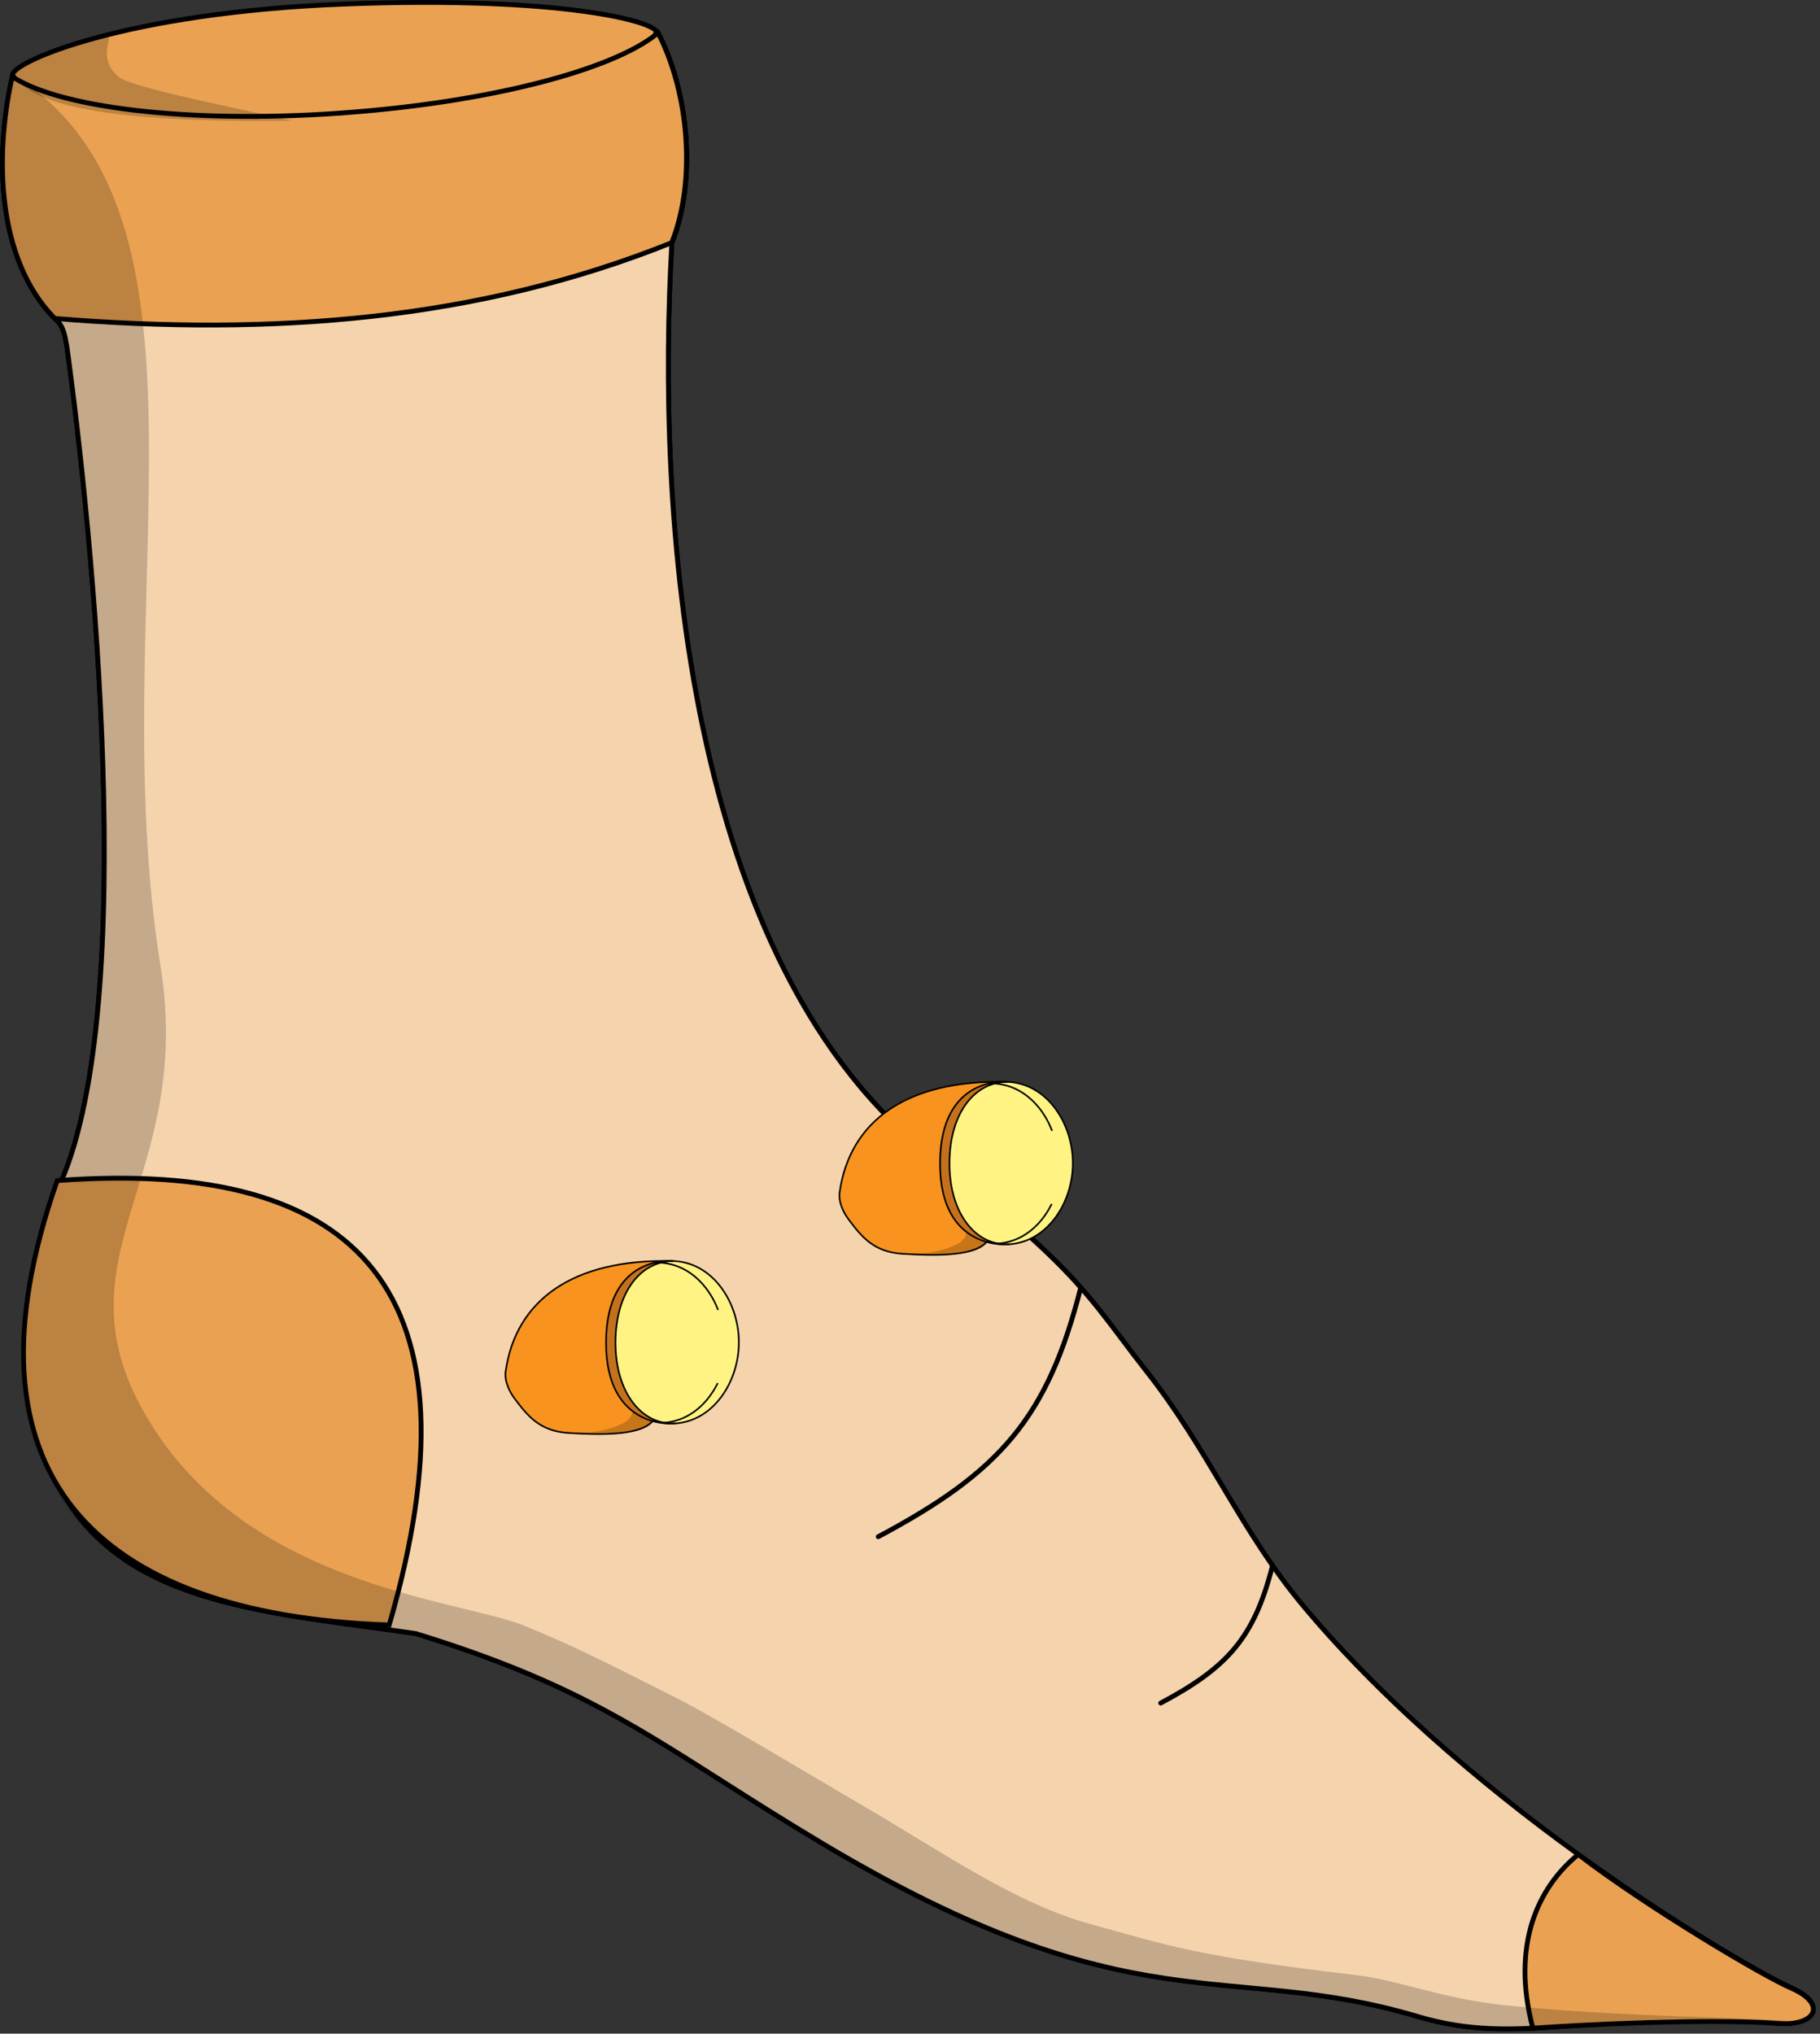 <svg width="376" height="420" viewBox="0 0 376 420" fill="none" xmlns="http://www.w3.org/2000/svg">
<rect x="0" y="0" width="376" height="420" fill="#333333" stroke="none"/>
<path d="M236.837 283.192C225.187 268.362 223.287 262.632 193.637 239.682C140.797 199.812 135.627 104.542 138.797 50.182C144.017 37.182 142.237 18.952 135.977 6.852C120.007 23.502 20.097 30.492 2.557 15.872C-1.053 31.972 -0.803 53.432 11.337 65.822C13.097 67.132 13.457 69.482 13.827 71.662C19.137 110.162 28.767 206.932 12.567 244.192C7.607 255.602 5.897 268.122 5.957 280.742C8.547 331.012 46.547 331.622 85.937 337.382C125.367 349.532 136.727 360.912 169.877 380.702C234.227 419.102 253.387 404.702 292.837 416.442C314.247 422.812 327.677 414.982 367.567 417.832C374.887 418.352 377.667 413.942 370.157 410.582C361.047 406.502 305.017 374.302 269.427 331.882C256.287 316.222 250.017 299.962 236.847 283.192H236.837Z" fill="#F5D3AD"/>
<path fill-rule="evenodd" clip-rule="evenodd" d="M136.103 6L135.62 6.504C133.696 8.51 130.465 10.408 126.193 12.155C121.931 13.898 116.677 15.473 110.749 16.853C98.895 19.614 84.389 21.589 69.825 22.588C55.261 23.587 40.657 23.61 28.608 22.473C22.583 21.904 17.209 21.046 12.802 19.88C8.384 18.711 4.989 17.244 2.881 15.486L2.252 14.962L2.073 15.761C0.258 23.855 -0.589 33.304 0.548 42.3C1.685 51.293 4.812 59.872 10.983 66.17L11.011 66.198L11.042 66.222C11.814 66.796 12.298 67.611 12.634 68.579C12.959 69.512 13.135 70.547 13.313 71.601L13.335 71.729C13.335 71.731 13.336 71.734 13.336 71.737C15.99 90.977 19.722 124.771 20.767 158.406C21.29 175.226 21.14 191.997 19.85 206.885C18.559 221.781 16.129 234.751 12.112 243.991C7.116 255.485 5.4 268.079 5.46 280.743L5.46 280.755L5.461 280.766C6.112 293.396 8.989 302.948 13.588 310.255C18.189 317.564 24.491 322.591 31.932 326.202C39.366 329.809 47.942 332.006 57.101 333.662C63.201 334.764 69.583 335.631 76.071 336.511C79.305 336.95 82.566 337.393 85.83 337.87C115.615 347.051 129.311 355.775 148.625 368.077C154.811 372.016 161.573 376.323 169.624 381.13C201.849 400.36 222.788 406.384 240.624 409.062C246.574 409.956 252.187 410.478 257.743 410.994C260.492 411.249 263.227 411.503 265.981 411.8C274.313 412.7 282.875 413.997 292.698 416.92L292.84 416.441L292.698 416.92C303.496 420.133 312.284 419.76 323.312 418.954C324.169 418.892 325.039 418.826 325.926 418.76C336.441 417.972 349.178 417.018 367.535 418.329L367.535 418.329C369.413 418.463 371.028 418.283 372.278 417.864C373.516 417.449 374.464 416.775 374.881 415.87C375.315 414.927 375.111 413.88 374.348 412.897C373.597 411.929 372.28 410.981 370.365 410.124C365.851 408.103 349.596 399.053 330.014 385.2C310.437 371.35 287.57 352.723 269.813 331.559C263.272 323.763 258.437 315.814 253.581 307.695C253.357 307.321 253.133 306.947 252.909 306.572C248.274 298.817 243.547 290.908 237.244 282.882L237.094 282.691H237.084C235.254 280.357 233.66 278.242 232.154 276.244C228.963 272.01 226.167 268.3 222.359 264.143C216.694 257.958 208.781 250.768 193.946 239.285L193.942 239.281C167.664 219.454 153.198 185.812 145.706 150.261C138.224 114.758 137.717 77.438 139.295 50.291C144.539 37.143 142.73 18.808 136.425 6.621L136.103 6ZM135.844 7.688C141.796 19.673 143.409 37.362 138.336 49.994L138.306 50.07L138.301 50.151C136.715 77.358 137.214 114.813 144.727 150.467C152.238 186.108 166.776 220.035 193.337 240.078C208.15 251.544 216.012 258.694 221.622 264.818C225.397 268.94 228.149 272.592 231.322 276.802C232.874 278.861 234.526 281.053 236.447 283.499L236.597 283.691H236.607C242.795 291.6 247.455 299.397 252.059 307.098C252.28 307.468 252.501 307.838 252.723 308.208C257.578 316.327 262.449 324.338 269.047 332.202C286.881 353.458 309.824 372.141 329.437 386.016C349.045 399.888 365.359 408.978 369.956 411.037L369.956 411.037C371.796 411.86 372.948 412.724 373.558 413.51C374.158 414.284 374.21 414.936 373.973 415.451C373.718 416.004 373.068 416.545 371.961 416.915C370.865 417.282 369.388 417.458 367.606 417.332C349.175 416.015 336.376 416.974 325.854 417.763C324.967 417.829 324.096 417.894 323.239 417.957C312.227 418.761 303.595 419.119 292.983 415.961C283.081 413.014 274.454 411.709 266.088 410.806C263.303 410.506 260.554 410.25 257.798 409.994C252.259 409.48 246.695 408.963 240.772 408.074C223.078 405.417 202.262 399.442 170.137 380.271C162.128 375.49 155.388 371.197 149.21 367.262C129.857 354.934 116.035 346.131 86.088 336.903L86.051 336.891L86.013 336.886C82.713 336.403 79.428 335.957 76.176 335.516C69.702 334.638 63.358 333.777 57.279 332.678C48.154 331.028 39.682 328.851 32.369 325.302C25.063 321.757 18.917 316.845 14.434 309.722C9.95 302.598 7.106 293.226 6.46 280.727C6.402 268.154 8.107 255.713 13.029 244.39C17.111 235 19.553 221.901 20.846 206.971C22.141 192.031 22.29 175.217 21.766 158.375C20.72 124.69 16.982 90.854 14.326 71.592L14.325 71.585L14.323 71.577L14.295 71.408C14.12 70.377 13.932 69.266 13.579 68.25C13.207 67.182 12.639 66.177 11.671 65.444C5.72 59.354 2.659 51.02 1.54 42.174C0.456 33.6 1.202 24.583 2.879 16.753C5.159 18.419 8.478 19.77 12.546 20.847C17.023 22.032 22.456 22.896 28.514 23.468C40.631 24.612 55.291 24.587 69.893 23.586C84.496 22.584 99.057 20.603 110.976 17.827C116.935 16.439 122.244 14.85 126.571 13.081C130.558 11.451 133.75 9.652 135.844 7.688Z" fill="black"/>
<path d="M236.837 283.192C225.187 268.362 223.287 262.632 193.637 239.682C140.797 199.812 135.627 104.542 138.797 50.182C144.017 37.182 142.237 18.952 135.977 6.852C120.007 23.502 20.097 30.492 2.557 15.872C-1.053 31.972 -0.803 53.432 11.337 65.822C13.097 67.132 13.457 69.482 13.827 71.662C19.137 110.162 28.767 206.932 12.567 244.192C7.607 255.602 5.897 268.122 5.957 280.742C8.547 331.012 46.547 331.622 85.937 337.382C125.367 349.532 136.727 360.912 169.877 380.702C234.227 419.102 253.387 404.702 292.837 416.442C314.247 422.812 327.677 414.982 367.567 417.832C374.887 418.352 377.667 413.942 370.157 410.582C361.047 406.502 305.017 374.302 269.427 331.882C256.287 316.222 250.017 299.962 236.847 283.192H236.837Z" fill="#F5D3AD"/>
<path fill-rule="evenodd" clip-rule="evenodd" d="M136.103 6L135.62 6.504C133.696 8.51 130.465 10.408 126.193 12.155C121.931 13.898 116.677 15.473 110.749 16.853C98.895 19.614 84.389 21.589 69.825 22.588C55.261 23.587 40.657 23.61 28.608 22.473C22.583 21.904 17.209 21.046 12.802 19.88C8.384 18.711 4.989 17.244 2.881 15.486L2.252 14.962L2.073 15.761C0.258 23.855 -0.589 33.304 0.548 42.3C1.685 51.293 4.812 59.872 10.983 66.17L11.011 66.198L11.042 66.222C11.814 66.796 12.298 67.611 12.634 68.579C12.959 69.512 13.135 70.547 13.313 71.601L13.335 71.729C13.335 71.731 13.336 71.734 13.336 71.737C15.99 90.977 19.722 124.771 20.767 158.406C21.29 175.226 21.14 191.997 19.85 206.885C18.559 221.781 16.129 234.751 12.112 243.991C7.116 255.485 5.4 268.079 5.46 280.743L5.46 280.755L5.461 280.766C6.112 293.396 8.989 302.948 13.588 310.255C18.189 317.564 24.491 322.591 31.932 326.202C39.366 329.809 47.942 332.006 57.101 333.662C63.201 334.764 69.583 335.631 76.071 336.511C79.305 336.95 82.566 337.393 85.83 337.87C115.615 347.051 129.311 355.775 148.625 368.077C154.811 372.016 161.573 376.323 169.624 381.13C201.849 400.36 222.788 406.384 240.624 409.062C246.574 409.956 252.187 410.478 257.743 410.994C260.492 411.249 263.227 411.503 265.981 411.8C274.313 412.7 282.875 413.997 292.698 416.92L292.84 416.441L292.698 416.92C303.496 420.133 312.284 419.76 323.312 418.954C324.169 418.892 325.039 418.826 325.926 418.76C336.441 417.972 349.178 417.018 367.535 418.329L367.535 418.329C369.413 418.463 371.028 418.283 372.278 417.864C373.516 417.449 374.464 416.775 374.881 415.87C375.315 414.927 375.111 413.88 374.348 412.897C373.597 411.929 372.28 410.981 370.365 410.124C365.851 408.103 349.596 399.053 330.014 385.2C310.437 371.35 287.57 352.723 269.813 331.559C263.272 323.763 258.437 315.814 253.581 307.695C253.357 307.321 253.133 306.947 252.909 306.572C248.274 298.817 243.547 290.908 237.244 282.882L237.094 282.691H237.084C235.254 280.357 233.66 278.242 232.154 276.244C228.963 272.01 226.167 268.3 222.359 264.143C216.694 257.958 208.781 250.768 193.946 239.285L193.942 239.281C167.664 219.454 153.198 185.812 145.706 150.261C138.224 114.758 137.717 77.438 139.295 50.291C144.539 37.143 142.73 18.808 136.425 6.621L136.103 6ZM135.844 7.688C141.796 19.673 143.409 37.362 138.336 49.994L138.306 50.07L138.301 50.151C136.715 77.358 137.214 114.813 144.727 150.467C152.238 186.108 166.776 220.035 193.337 240.078C208.15 251.544 216.012 258.694 221.622 264.818C225.397 268.94 228.149 272.592 231.322 276.802C232.874 278.861 234.526 281.053 236.447 283.499L236.597 283.691H236.607C242.795 291.6 247.455 299.397 252.059 307.098C252.28 307.468 252.501 307.838 252.723 308.208C257.578 316.327 262.449 324.338 269.047 332.202C286.881 353.458 309.824 372.141 329.437 386.016C349.045 399.888 365.359 408.978 369.956 411.037L369.956 411.037C371.796 411.86 372.948 412.724 373.558 413.51C374.158 414.284 374.21 414.936 373.973 415.451C373.718 416.004 373.068 416.545 371.961 416.915C370.865 417.282 369.388 417.458 367.606 417.332C349.175 416.015 336.376 416.974 325.854 417.763C324.967 417.829 324.096 417.894 323.239 417.957C312.227 418.761 303.595 419.119 292.983 415.961C283.081 413.014 274.454 411.709 266.088 410.806C263.303 410.506 260.554 410.25 257.798 409.994C252.259 409.48 246.695 408.963 240.772 408.074C223.078 405.417 202.262 399.442 170.137 380.271C162.128 375.49 155.388 371.197 149.21 367.262C129.857 354.934 116.035 346.131 86.088 336.903L86.051 336.891L86.013 336.886C82.713 336.403 79.428 335.957 76.176 335.516C69.702 334.638 63.358 333.777 57.279 332.678C48.154 331.028 39.682 328.851 32.369 325.302C25.063 321.757 18.917 316.845 14.434 309.722C9.95 302.598 7.106 293.226 6.46 280.727C6.402 268.154 8.107 255.713 13.029 244.39C17.111 235 19.553 221.901 20.846 206.971C22.141 192.031 22.29 175.217 21.766 158.375C20.72 124.69 16.982 90.854 14.326 71.592L14.325 71.585L14.323 71.577L14.295 71.408C14.12 70.377 13.932 69.266 13.579 68.25C13.207 67.182 12.639 66.177 11.671 65.444C5.72 59.354 2.659 51.02 1.54 42.174C0.456 33.6 1.202 24.583 2.879 16.753C5.159 18.419 8.478 19.77 12.546 20.847C17.023 22.032 22.456 22.896 28.514 23.468C40.631 24.612 55.291 24.587 69.893 23.586C84.496 22.584 99.057 20.603 110.976 17.827C116.935 16.439 122.244 14.85 126.571 13.081C130.558 11.451 133.75 9.652 135.844 7.688Z" fill="black"/>
<path d="M2.61 15.437C9.66 32.767 130.35 22.627 135.59 6.577C135.36 4.557 116.45 -0.903 71.15 0.837C25.85 2.567 2.61 12.797 2.61 15.437Z" fill="#EAA252"/>
<path fill-rule="evenodd" clip-rule="evenodd" d="M135.051 6.595C134.733 7.417 134.054 8.264 132.994 9.124C131.863 10.041 130.334 10.944 128.448 11.824C124.676 13.583 119.54 15.219 113.474 16.684C101.346 19.612 85.577 21.84 69.74 23.026C53.903 24.212 38.023 24.355 25.674 23.123C19.496 22.507 14.226 21.549 10.292 20.217C8.326 19.551 6.711 18.797 5.489 17.958C4.323 17.157 3.538 16.295 3.129 15.382C3.148 15.339 3.188 15.271 3.267 15.175C3.412 14.998 3.649 14.78 3.993 14.525C4.68 14.017 5.732 13.41 7.16 12.738C10.013 11.397 14.304 9.825 20.022 8.279C31.453 5.186 48.551 2.201 71.168 1.337L71.168 1.337C93.797 0.468 109.82 1.398 120.203 2.793C125.397 3.491 129.169 4.304 131.647 5.062C132.888 5.441 133.788 5.802 134.374 6.119C134.668 6.278 134.865 6.416 134.985 6.527C135.014 6.554 135.035 6.577 135.051 6.595ZM120.336 1.802C109.882 0.397 93.8 -0.533 71.129 0.338C48.446 1.204 31.274 4.199 19.761 7.313C14.006 8.87 9.656 10.46 6.735 11.833C5.277 12.519 4.159 13.158 3.398 13.721C3.019 14.002 2.712 14.276 2.494 14.54C2.287 14.791 2.109 15.099 2.109 15.437V15.535L2.145 15.626C2.635 16.829 3.601 17.874 4.923 18.782C6.246 19.691 7.953 20.48 9.971 21.164C14.008 22.531 19.364 23.499 25.574 24.119C38.001 25.358 53.943 25.212 69.815 24.023C85.687 22.834 101.513 20.601 113.709 17.656C119.804 16.184 125.012 14.53 128.871 12.73C130.8 11.83 132.408 10.887 133.624 9.9C134.836 8.917 135.695 7.863 136.064 6.732L136.098 6.629L136.085 6.521C136.051 6.217 135.859 5.974 135.665 5.794C135.46 5.604 135.183 5.42 134.849 5.239C134.181 4.878 133.211 4.494 131.939 4.105C129.391 3.326 125.562 2.504 120.336 1.802Z" fill="black"/>
<path d="M11.821 243.821C-9.369 304.131 19.081 333.451 80.401 335.601C100.181 267.351 75.001 239.121 11.821 243.821Z" fill="#EAA252"/>
<path fill-rule="evenodd" clip-rule="evenodd" d="M80.029 335.087C49.62 333.961 27.501 326.111 15.56 311.208C3.628 296.316 1.737 274.219 12.185 244.295C43.556 242.013 65.308 247.918 76.827 262.662C88.349 277.41 89.79 301.198 80.029 335.087ZM77.615 262.047C65.735 246.84 43.418 240.969 11.784 243.322L11.458 243.346L11.35 243.655C0.728 273.885 2.496 296.502 14.78 311.833C27.046 327.142 49.674 335.024 80.384 336.1L80.773 336.114L80.882 335.74C90.782 301.579 89.491 277.247 77.615 262.047Z" fill="black"/>
<path d="M70.308 23.349C101.058 21.199 126.848 14.389 135.948 6.789C142.218 18.959 143.978 37.059 138.768 50.119C98.828 66.159 56.238 69.429 11.308 65.769C-0.812 53.419 -1.092 31.889 2.528 15.819C12.238 22.269 39.068 25.549 70.308 23.359V23.349Z" fill="#EAA252"/>
<path fill-rule="evenodd" clip-rule="evenodd" d="M136.107 6.008L135.628 6.408C131.169 10.132 122.54 13.713 111.123 16.631C99.728 19.544 85.623 21.78 70.273 22.853L69.808 22.885V22.895C54.39 23.951 40.075 23.67 28.401 22.335C16.584 20.983 7.553 18.56 2.805 15.405L2.2 15.003L2.04 15.712C0.22 23.791 -0.622 33.251 0.52 42.255C1.66 51.256 4.79 59.843 10.951 66.122L11.082 66.255L11.267 66.27C56.245 69.934 98.919 66.664 138.954 50.586L139.153 50.506L139.232 50.307C144.503 37.095 142.72 18.844 136.393 6.563L136.107 6.008ZM135.781 7.57C141.736 19.556 143.359 37.04 138.382 49.738C98.65 65.648 56.273 68.914 11.535 65.288C5.662 59.228 2.627 50.932 1.512 42.129C0.42 33.519 1.17 24.461 2.862 16.627C7.95 19.726 16.922 22.029 28.288 23.328C40.149 24.685 54.698 24.957 70.343 23.86L70.808 23.828V23.818C86.028 22.729 100.024 20.5 111.371 17.6C122.422 14.775 131.025 11.297 135.781 7.57Z" fill="black"/>
<path d="M316.691 418.872C326.201 418.222 352.151 416.792 367.591 417.902C374.911 418.422 377.691 414.012 370.181 410.652C364.341 408.202 340.151 393.792 326.061 382.992C317.671 389.822 312.151 401.742 316.681 418.872H316.691Z" fill="#EAA252"/>
<path fill-rule="evenodd" clip-rule="evenodd" d="M326.051 382.352L325.744 382.601C317.194 389.561 311.619 401.686 316.197 418.997L316.295 419.369H316.707L316.724 419.368C326.238 418.717 352.154 417.29 367.554 418.397C369.432 418.531 371.047 418.351 372.298 417.932C373.536 417.517 374.483 416.843 374.9 415.938C375.334 414.996 375.13 413.948 374.368 412.966C373.616 411.997 372.299 411.049 370.384 410.192L370.373 410.188C367.495 408.98 360.02 404.786 351.476 399.524C342.944 394.269 333.39 387.977 326.364 382.592L326.051 382.352ZM369.981 411.107C371.818 411.93 372.968 412.792 373.578 413.579C374.178 414.352 374.229 415.004 373.992 415.52C373.738 416.072 373.087 416.613 371.98 416.984C370.885 417.35 369.408 417.527 367.625 417.4C352.359 416.303 326.878 417.681 317.06 418.342C312.821 401.816 318.076 390.313 326.072 383.627C333.104 388.987 342.533 395.191 350.952 400.376C359.48 405.628 367.015 409.862 369.981 411.107Z" fill="black"/>
<path fill-rule="evenodd" clip-rule="evenodd" d="M223.397 265.445C223.129 265.377 222.857 265.539 222.789 265.807C219.369 279.248 215.218 288.685 208.823 296.424C202.424 304.167 193.746 310.25 181.198 316.928C180.955 317.058 180.862 317.361 180.992 317.605C181.122 317.848 181.424 317.941 181.668 317.811C194.26 311.109 203.072 304.953 209.594 297.061C216.118 289.165 220.318 279.572 223.758 266.053C223.826 265.785 223.664 265.513 223.397 265.445Z" fill="black"/>
<path fill-rule="evenodd" clip-rule="evenodd" d="M263.026 322.828C262.758 322.76 262.486 322.922 262.418 323.189C260.533 330.596 258.252 335.772 254.749 340.012C251.243 344.255 246.48 347.598 239.557 351.281C239.314 351.411 239.221 351.714 239.351 351.957C239.481 352.201 239.783 352.294 240.027 352.164C246.994 348.457 251.891 345.04 255.52 340.649C259.152 336.253 261.482 330.92 263.387 323.436C263.455 323.168 263.293 322.896 263.026 322.828Z" fill="black"/>
<path opacity="0.2" d="M257.277 410.463C243.677 409.603 235.217 407.193 224.127 404.783C213.037 402.373 189.947 391.913 181.567 387.393C173.187 382.873 162.127 376.163 156.847 372.893C151.567 369.623 148.217 366.443 133.557 358.063C118.897 349.683 105.767 343.413 85.947 337.303C46.557 331.543 5.997 330.463 5.437 280.173C5.297 267.553 7.657 255.043 12.367 243.533C25.217 215.563 22.217 144.563 17.217 100.563C14.957 80.713 13.357 66.533 11.147 65.153C-1.783 52.563 -0.383 31.733 2.367 15.203C49.127 43.853 21.037 124.203 33.167 199.563C40.307 243.953 10.207 259.673 30.817 293.493C51.427 327.313 93.557 330.213 107.787 335.533C117.907 339.613 125.047 343.263 138.377 349.983C145.577 353.463 164.757 364.993 180.047 373.973C195.337 382.953 210.177 393.243 225.367 397.403C241.627 401.853 247.047 403.993 280.147 407.913C289.267 408.993 297.637 412.713 310.757 414.113C334.447 416.633 363.987 416.603 370.217 417.503C377.897 418.613 350.177 416.993 346.007 416.993C341.837 416.993 312.857 418.813 308.257 418.903C303.657 419.003 291.477 416.173 289.557 415.713C278.867 413.163 270.877 411.313 257.277 410.453V410.463Z" fill="black"/>
<path opacity="0.2" d="M2.587 14.762C5.337 21.863 22.997 25.422 60.277 24.922C51.167 22.753 27.037 18.163 24.407 15.822C19.157 11.143 25.047 6.552 20.837 7.552C10.057 10.113 2.707 14.182 2.597 14.773L2.587 14.762Z" fill="black"/>
<g clip-path="url(#clip0_4775_423467)">
<path d="M207.863 223.432C187.353 222.964 175.591 231.483 173.47 246.17C173.159 248.318 174.297 250.506 175.444 252.008C177.983 255.351 180.473 258.572 186.428 258.936C193.644 259.372 206.471 259.937 204.456 252.791" fill="#F7931E"/>
<path d="M207.863 223.432C187.353 222.964 175.591 231.483 173.47 246.17C173.159 248.318 174.297 250.506 175.444 252.008C177.983 255.351 180.473 258.572 186.428 258.936C193.644 259.372 206.471 259.937 204.456 252.791" stroke="black" stroke-width="0.339" stroke-miterlimit="10" stroke-linecap="round"/>
<path opacity="0.2" d="M186.408 258.946C193.608 259.544 213.167 259.915 198.35 250.734C198.35 250.734 201.831 254.893 197.621 257.008C192.887 259.398 186.4 258.946 186.4 258.946H186.408Z" fill="black"/>
<path d="M196.073 240.273C196.073 252.239 203.06 259.054 211.332 256.438C217.59 254.468 221.645 247.379 221.645 240.217C221.645 233.055 217.59 225.965 211.332 223.987C203.06 221.371 196.073 228.307 196.073 240.273Z" fill="#FFF383" stroke="black" stroke-width="0.339" stroke-miterlimit="10" stroke-linecap="round"/>
<path d="M217.305 233.415C215.626 229.127 212.456 225.607 208.336 224.307C207.304 223.984 206.288 223.806 205.305 223.766" stroke="black" stroke-width="0.339" stroke-miterlimit="10" stroke-linecap="round"/>
<path d="M217.215 248.758C215.429 252.327 212.554 255.161 208.942 256.299C207.91 256.622 206.894 256.8 205.912 256.84" stroke="black" stroke-width="0.339" stroke-miterlimit="10" stroke-linecap="round"/>
<path d="M194.209 240.308C194.201 221.858 208.125 223.44 208.125 223.44C201.368 223.351 196.15 229.932 196.15 240.275C196.15 250.619 201.581 257.377 208.543 256.981C208.543 256.981 194.217 258.636 194.209 240.308Z" fill="#C4711E" stroke="black" stroke-width="0.339" stroke-miterlimit="10" stroke-linecap="round"/>
</g>
<g clip-path="url(#clip1_4775_423467)">
<path d="M138.863 260.432C118.353 259.964 106.591 268.483 104.47 283.17C104.159 285.318 105.297 287.506 106.444 289.008C108.983 292.351 111.473 295.572 117.428 295.936C124.644 296.372 137.471 296.937 135.456 289.791" fill="#F7931E"/>
<path d="M138.863 260.432C118.353 259.964 106.591 268.483 104.47 283.17C104.159 285.318 105.297 287.506 106.444 289.008C108.983 292.351 111.473 295.572 117.428 295.936C124.644 296.372 137.471 296.937 135.456 289.791" stroke="black" stroke-width="0.339" stroke-miterlimit="10" stroke-linecap="round"/>
<path opacity="0.2" d="M117.408 295.946C124.608 296.544 144.167 296.915 129.35 287.734C129.35 287.734 132.831 291.893 128.621 294.008C123.887 296.398 117.4 295.946 117.4 295.946H117.408Z" fill="black"/>
<path d="M127.073 277.273C127.073 289.239 134.06 296.054 142.332 293.438C148.59 291.468 152.645 284.379 152.645 277.217C152.645 270.055 148.59 262.965 142.332 260.987C134.06 258.371 127.073 265.307 127.073 277.273Z" fill="#FFF383" stroke="black" stroke-width="0.339" stroke-miterlimit="10" stroke-linecap="round"/>
<path d="M148.305 270.415C146.626 266.127 143.456 262.607 139.336 261.307C138.304 260.984 137.288 260.806 136.305 260.766" stroke="black" stroke-width="0.339" stroke-miterlimit="10" stroke-linecap="round"/>
<path d="M148.215 285.758C146.429 289.327 143.554 292.161 139.942 293.299C138.91 293.622 137.894 293.8 136.912 293.84" stroke="black" stroke-width="0.339" stroke-miterlimit="10" stroke-linecap="round"/>
<path d="M125.209 277.308C125.201 258.858 139.125 260.44 139.125 260.44C132.368 260.351 127.15 266.932 127.15 277.275C127.15 287.619 132.581 294.377 139.543 293.981C139.543 293.981 125.217 295.636 125.209 277.308Z" fill="#C4711E" stroke="black" stroke-width="0.339" stroke-miterlimit="10" stroke-linecap="round"/>
</g>
<defs>
<clipPath id="clip0_4775_423467">
<rect width="49.038" height="36.956" fill="white" transform="matrix(-1 0 0 1 222.035 223)"/>
</clipPath>
<clipPath id="clip1_4775_423467">
<rect width="49.038" height="36.956" fill="white" transform="matrix(-1 0 0 1 153.035 260)"/>
</clipPath>
</defs>
</svg>
